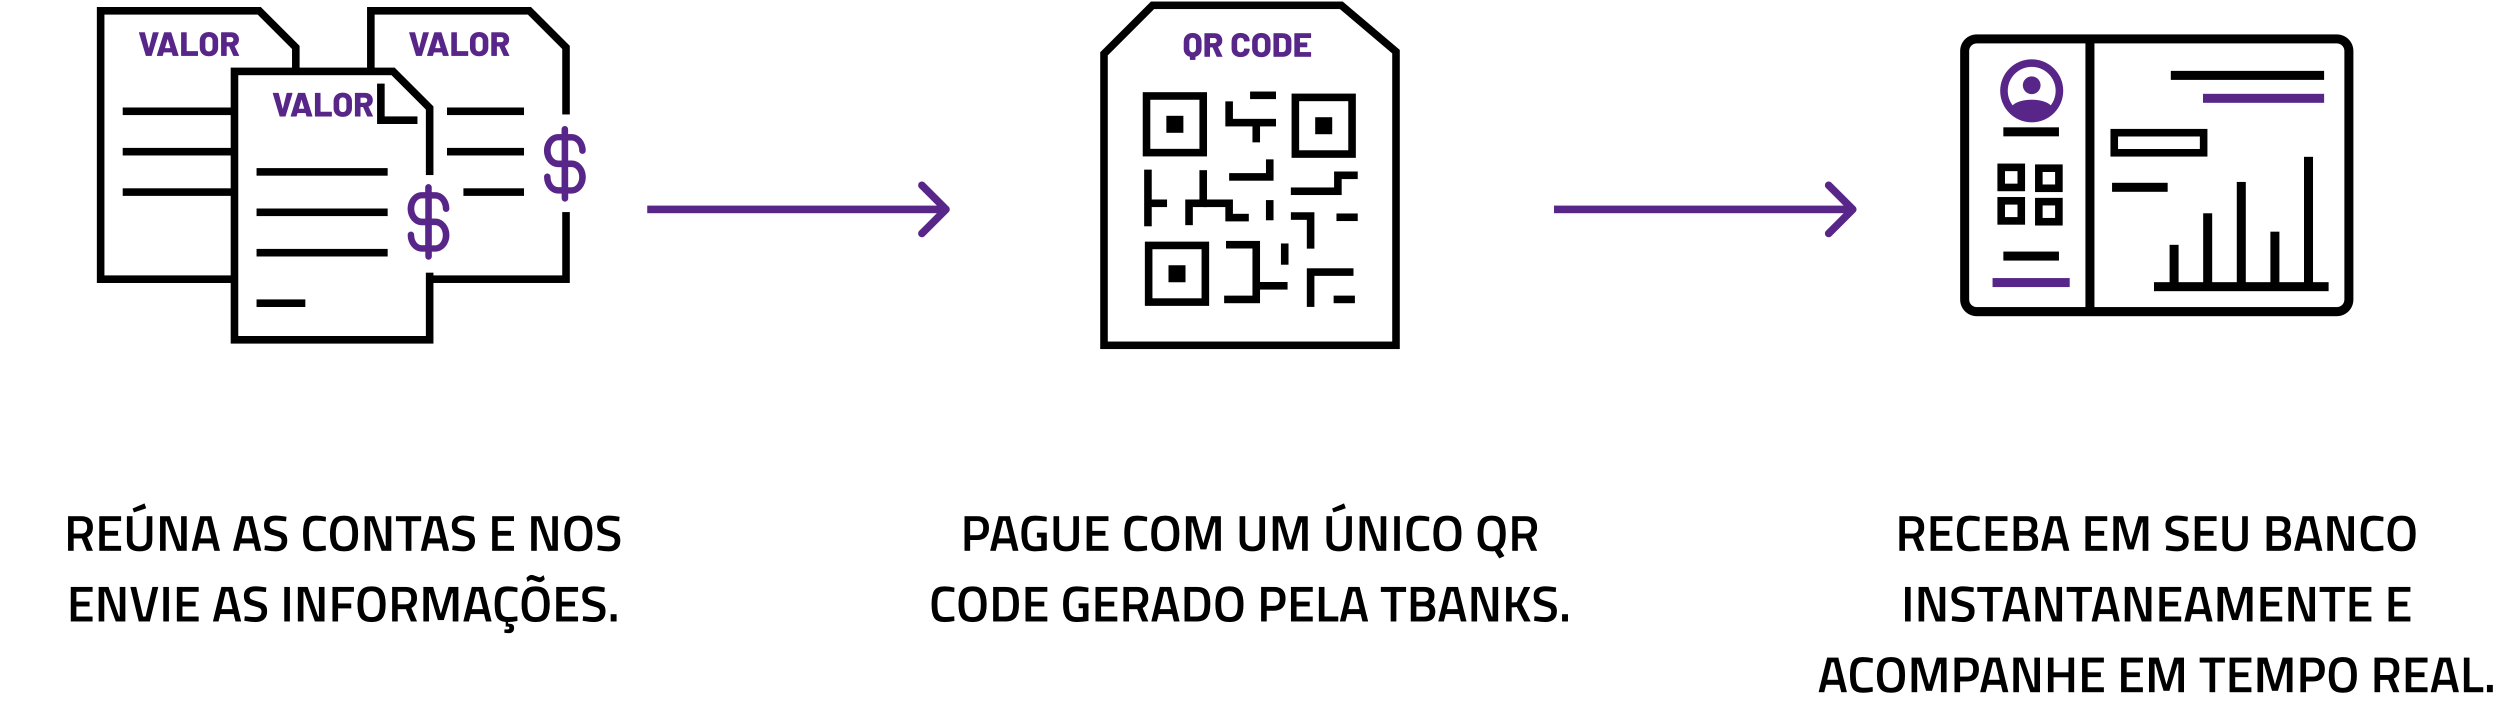 <svg width="990" height="282" viewBox="0 0 990 282" fill="none" xmlns="http://www.w3.org/2000/svg">
<path d="M170.143 107.989V134.559H92.853V28.279H155.653L170.143 42.769V69.339" stroke="black" stroke-width="3" stroke-miterlimit="10"/>
<path d="M165.313 47.599H150.823V33.108" stroke="black" stroke-width="3" stroke-miterlimit="10"/>
<path d="M120.913 120.069H101.593" stroke="black" stroke-width="3" stroke-miterlimit="10"/>
<path d="M153.513 68.069H101.593" stroke="black" stroke-width="3" stroke-miterlimit="10"/>
<path d="M153.513 84.069H101.593" stroke="black" stroke-width="3" stroke-miterlimit="10"/>
<path d="M153.513 100.069H101.593" stroke="black" stroke-width="3" stroke-miterlimit="10"/>
<path d="M110.891 46.139C110.802 46.139 110.744 46.094 110.718 46.005L108.017 36.967L108.003 36.913C108.003 36.824 108.053 36.779 108.151 36.779H110.196C110.294 36.779 110.357 36.824 110.383 36.913L111.921 42.997C111.93 43.023 111.943 43.037 111.961 43.037C111.979 43.037 111.992 43.023 112.001 42.997L113.512 36.913C113.539 36.824 113.601 36.779 113.699 36.779H115.705C115.758 36.779 115.798 36.797 115.825 36.833C115.852 36.869 115.856 36.913 115.838 36.967L113.097 46.005C113.071 46.094 113.013 46.139 112.924 46.139H110.891ZM121.538 46.139C121.44 46.139 121.377 46.094 121.35 46.005L121.003 44.815C120.985 44.779 120.963 44.761 120.936 44.761H117.888C117.861 44.761 117.839 44.779 117.821 44.815L117.473 46.005C117.446 46.094 117.384 46.139 117.286 46.139H115.24C115.187 46.139 115.147 46.125 115.12 46.098C115.093 46.063 115.089 46.014 115.107 45.951L117.968 36.913C117.995 36.824 118.052 36.779 118.142 36.779H120.669C120.758 36.779 120.816 36.824 120.842 36.913L123.717 45.951C123.726 45.969 123.73 45.992 123.73 46.018C123.73 46.098 123.681 46.139 123.583 46.139H121.538ZM118.356 42.97C118.347 43.023 118.364 43.05 118.409 43.05H120.401C120.455 43.05 120.472 43.023 120.455 42.97L119.439 39.534C119.43 39.498 119.416 39.485 119.398 39.494C119.381 39.494 119.367 39.507 119.358 39.534L118.356 42.97ZM124.871 46.139C124.827 46.139 124.787 46.125 124.751 46.098C124.724 46.063 124.711 46.023 124.711 45.978V36.94C124.711 36.895 124.724 36.86 124.751 36.833C124.787 36.797 124.827 36.779 124.871 36.779H126.77C126.814 36.779 126.85 36.797 126.877 36.833C126.912 36.86 126.93 36.895 126.93 36.94V44.173C126.93 44.218 126.952 44.24 126.997 44.24H131.262C131.307 44.24 131.342 44.258 131.369 44.294C131.405 44.32 131.423 44.356 131.423 44.4V45.978C131.423 46.023 131.405 46.063 131.369 46.098C131.342 46.125 131.307 46.139 131.262 46.139H124.871ZM135.734 46.286C135.012 46.286 134.375 46.143 133.822 45.858C133.278 45.564 132.855 45.154 132.552 44.628C132.249 44.102 132.097 43.491 132.097 42.796V40.122C132.097 39.445 132.249 38.847 132.552 38.331C132.855 37.805 133.278 37.399 133.822 37.114C134.375 36.82 135.012 36.673 135.734 36.673C136.456 36.673 137.093 36.82 137.646 37.114C138.199 37.399 138.626 37.805 138.929 38.331C139.233 38.847 139.384 39.445 139.384 40.122V42.796C139.384 43.491 139.233 44.102 138.929 44.628C138.626 45.154 138.199 45.564 137.646 45.858C137.093 46.143 136.456 46.286 135.734 46.286ZM135.734 44.387C136.162 44.387 136.505 44.249 136.764 43.973C137.031 43.696 137.165 43.326 137.165 42.863V40.095C137.165 39.641 137.031 39.275 136.764 38.999C136.505 38.714 136.162 38.571 135.734 38.571C135.315 38.571 134.972 38.714 134.705 38.999C134.446 39.275 134.317 39.641 134.317 40.095V42.863C134.317 43.326 134.446 43.696 134.705 43.973C134.972 44.249 135.315 44.387 135.734 44.387ZM145.562 46.139C145.473 46.139 145.411 46.098 145.375 46.018L143.797 42.462C143.78 42.426 143.753 42.408 143.717 42.408H142.835C142.79 42.408 142.768 42.431 142.768 42.475V45.978C142.768 46.023 142.75 46.063 142.714 46.098C142.688 46.125 142.652 46.139 142.607 46.139H140.709C140.664 46.139 140.624 46.125 140.589 46.098C140.562 46.063 140.548 46.023 140.548 45.978V36.94C140.548 36.895 140.562 36.86 140.589 36.833C140.624 36.797 140.664 36.779 140.709 36.779H144.68C145.268 36.779 145.785 36.9 146.231 37.141C146.676 37.381 147.02 37.724 147.26 38.17C147.51 38.607 147.635 39.11 147.635 39.681C147.635 40.278 147.488 40.795 147.193 41.232C146.899 41.669 146.489 41.985 145.963 42.181C145.919 42.199 145.905 42.23 145.923 42.275L147.688 45.951C147.706 45.987 147.715 46.014 147.715 46.032C147.715 46.103 147.666 46.139 147.568 46.139H145.562ZM142.835 38.678C142.79 38.678 142.768 38.7 142.768 38.745V40.644C142.768 40.688 142.79 40.71 142.835 40.71H144.319C144.649 40.71 144.916 40.621 145.121 40.443C145.326 40.256 145.429 40.011 145.429 39.708C145.429 39.396 145.326 39.146 145.121 38.959C144.916 38.772 144.649 38.678 144.319 38.678H142.835Z" fill="#582689"/>
<path d="M93.513 110.559H39.852V4.279H102.653L117.143 18.779V28.079" stroke="black" stroke-width="3" stroke-miterlimit="10"/>
<path d="M93.013 44.069H48.593" stroke="black" stroke-width="3" stroke-miterlimit="10"/>
<path d="M93.013 60.069H48.593" stroke="black" stroke-width="3" stroke-miterlimit="10"/>
<path d="M93.013 76.069H48.593" stroke="black" stroke-width="3" stroke-miterlimit="10"/>
<path d="M57.891 22.139C57.802 22.139 57.744 22.094 57.718 22.005L55.017 12.967L55.004 12.913C55.004 12.824 55.053 12.78 55.151 12.78H57.196C57.294 12.78 57.357 12.824 57.383 12.913L58.921 18.997C58.93 19.023 58.943 19.037 58.961 19.037C58.979 19.037 58.992 19.023 59.001 18.997L60.512 12.913C60.539 12.824 60.601 12.78 60.699 12.78H62.705C62.758 12.78 62.798 12.797 62.825 12.833C62.852 12.869 62.856 12.913 62.838 12.967L60.097 22.005C60.071 22.094 60.013 22.139 59.924 22.139H57.891ZM68.538 22.139C68.439 22.139 68.377 22.094 68.35 22.005L68.003 20.815C67.985 20.779 67.963 20.761 67.936 20.761H64.888C64.861 20.761 64.839 20.779 64.821 20.815L64.473 22.005C64.446 22.094 64.384 22.139 64.286 22.139H62.24C62.187 22.139 62.147 22.125 62.12 22.098C62.093 22.063 62.089 22.014 62.107 21.951L64.968 12.913C64.995 12.824 65.052 12.78 65.142 12.78H67.668C67.758 12.78 67.816 12.824 67.842 12.913L70.717 21.951C70.726 21.969 70.73 21.991 70.73 22.018C70.73 22.098 70.681 22.139 70.583 22.139H68.538ZM65.356 18.97C65.347 19.023 65.364 19.05 65.409 19.05H67.401C67.455 19.05 67.472 19.023 67.455 18.97L66.439 15.534C66.43 15.498 66.416 15.485 66.398 15.494C66.381 15.494 66.367 15.507 66.358 15.534L65.356 18.97ZM71.871 22.139C71.827 22.139 71.787 22.125 71.751 22.098C71.724 22.063 71.711 22.023 71.711 21.978V12.94C71.711 12.895 71.724 12.86 71.751 12.833C71.787 12.797 71.827 12.78 71.871 12.78H73.77C73.814 12.78 73.85 12.797 73.877 12.833C73.912 12.86 73.93 12.895 73.93 12.94V20.173C73.93 20.218 73.953 20.24 73.997 20.24H78.262C78.307 20.24 78.342 20.258 78.369 20.294C78.405 20.32 78.422 20.356 78.422 20.4V21.978C78.422 22.023 78.405 22.063 78.369 22.098C78.342 22.125 78.307 22.139 78.262 22.139H71.871ZM82.734 22.286C82.012 22.286 81.375 22.143 80.822 21.858C80.278 21.564 79.855 21.154 79.552 20.628C79.249 20.102 79.097 19.491 79.097 18.796V16.122C79.097 15.445 79.249 14.847 79.552 14.331C79.855 13.805 80.278 13.399 80.822 13.114C81.375 12.82 82.012 12.673 82.734 12.673C83.456 12.673 84.093 12.82 84.646 13.114C85.199 13.399 85.626 13.805 85.93 14.331C86.233 14.847 86.384 15.445 86.384 16.122V18.796C86.384 19.491 86.233 20.102 85.93 20.628C85.626 21.154 85.199 21.564 84.646 21.858C84.093 22.143 83.456 22.286 82.734 22.286ZM82.734 20.387C83.162 20.387 83.505 20.249 83.763 19.973C84.031 19.696 84.165 19.326 84.165 18.863V16.095C84.165 15.641 84.031 15.275 83.763 14.999C83.505 14.714 83.162 14.571 82.734 14.571C82.315 14.571 81.972 14.714 81.704 14.999C81.446 15.275 81.317 15.641 81.317 16.095V18.863C81.317 19.326 81.446 19.696 81.704 19.973C81.972 20.249 82.315 20.387 82.734 20.387ZM92.562 22.139C92.473 22.139 92.411 22.098 92.375 22.018L90.797 18.462C90.78 18.426 90.753 18.408 90.717 18.408H89.835C89.79 18.408 89.768 18.431 89.768 18.475V21.978C89.768 22.023 89.75 22.063 89.714 22.098C89.688 22.125 89.652 22.139 89.608 22.139H87.709C87.664 22.139 87.624 22.125 87.589 22.098C87.562 22.063 87.549 22.023 87.549 21.978V12.94C87.549 12.895 87.562 12.86 87.589 12.833C87.624 12.797 87.664 12.78 87.709 12.78H91.68C92.268 12.78 92.785 12.9 93.231 13.14C93.676 13.381 94.02 13.724 94.26 14.17C94.51 14.607 94.635 15.11 94.635 15.681C94.635 16.278 94.487 16.795 94.193 17.232C93.899 17.669 93.489 17.985 92.963 18.181C92.919 18.199 92.905 18.23 92.923 18.275L94.688 21.951C94.706 21.987 94.715 22.014 94.715 22.032C94.715 22.103 94.666 22.139 94.568 22.139H92.562ZM89.835 14.678C89.79 14.678 89.768 14.7 89.768 14.745V16.643C89.768 16.688 89.79 16.71 89.835 16.71H91.319C91.649 16.71 91.916 16.621 92.121 16.443C92.326 16.256 92.428 16.011 92.428 15.708C92.428 15.396 92.326 15.146 92.121 14.959C91.916 14.772 91.649 14.678 91.319 14.678H89.835Z" fill="#582689"/>
<path d="M224.143 83.989V110.559H170.953" stroke="black" stroke-width="3" stroke-miterlimit="10"/>
<path d="M146.853 28.269V4.279H209.653L224.143 18.779V45.339" stroke="black" stroke-width="3" stroke-miterlimit="10"/>
<path d="M207.512 44.069H177.012" stroke="black" stroke-width="3" stroke-miterlimit="10"/>
<path d="M207.512 60.069H177.012" stroke="black" stroke-width="3" stroke-miterlimit="10"/>
<path d="M207.512 76.069H183.512" stroke="black" stroke-width="3" stroke-miterlimit="10"/>
<path d="M164.891 22.139C164.802 22.139 164.744 22.094 164.718 22.005L162.017 12.967L162.003 12.913C162.003 12.824 162.053 12.78 162.151 12.78H164.196C164.294 12.78 164.357 12.824 164.383 12.913L165.921 18.997C165.93 19.023 165.943 19.037 165.961 19.037C165.979 19.037 165.992 19.023 166.001 18.997L167.512 12.913C167.539 12.824 167.601 12.78 167.699 12.78H169.705C169.758 12.78 169.798 12.797 169.825 12.833C169.852 12.869 169.856 12.913 169.838 12.967L167.097 22.005C167.071 22.094 167.013 22.139 166.924 22.139H164.891ZM175.538 22.139C175.44 22.139 175.377 22.094 175.35 22.005L175.003 20.815C174.985 20.779 174.963 20.761 174.936 20.761H171.888C171.861 20.761 171.839 20.779 171.821 20.815L171.473 22.005C171.446 22.094 171.384 22.139 171.286 22.139H169.24C169.187 22.139 169.147 22.125 169.12 22.098C169.093 22.063 169.089 22.014 169.107 21.951L171.968 12.913C171.995 12.824 172.052 12.78 172.142 12.78H174.669C174.758 12.78 174.816 12.824 174.842 12.913L177.717 21.951C177.726 21.969 177.73 21.991 177.73 22.018C177.73 22.098 177.681 22.139 177.583 22.139H175.538ZM172.356 18.97C172.347 19.023 172.364 19.05 172.409 19.05H174.401C174.455 19.05 174.472 19.023 174.455 18.97L173.439 15.534C173.43 15.498 173.416 15.485 173.398 15.494C173.381 15.494 173.367 15.507 173.358 15.534L172.356 18.97ZM178.871 22.139C178.827 22.139 178.787 22.125 178.751 22.098C178.724 22.063 178.711 22.023 178.711 21.978V12.94C178.711 12.895 178.724 12.86 178.751 12.833C178.787 12.797 178.827 12.78 178.871 12.78H180.77C180.814 12.78 180.85 12.797 180.877 12.833C180.912 12.86 180.93 12.895 180.93 12.94V20.173C180.93 20.218 180.952 20.24 180.997 20.24H185.262C185.307 20.24 185.342 20.258 185.369 20.294C185.405 20.32 185.423 20.356 185.423 20.4V21.978C185.423 22.023 185.405 22.063 185.369 22.098C185.342 22.125 185.307 22.139 185.262 22.139H178.871ZM189.734 22.286C189.012 22.286 188.375 22.143 187.822 21.858C187.278 21.564 186.855 21.154 186.552 20.628C186.249 20.102 186.097 19.491 186.097 18.796V16.122C186.097 15.445 186.249 14.847 186.552 14.331C186.855 13.805 187.278 13.399 187.822 13.114C188.375 12.82 189.012 12.673 189.734 12.673C190.456 12.673 191.093 12.82 191.646 13.114C192.199 13.399 192.626 13.805 192.929 14.331C193.233 14.847 193.384 15.445 193.384 16.122V18.796C193.384 19.491 193.233 20.102 192.929 20.628C192.626 21.154 192.199 21.564 191.646 21.858C191.093 22.143 190.456 22.286 189.734 22.286ZM189.734 20.387C190.162 20.387 190.505 20.249 190.764 19.973C191.031 19.696 191.165 19.326 191.165 18.863V16.095C191.165 15.641 191.031 15.275 190.764 14.999C190.505 14.714 190.162 14.571 189.734 14.571C189.315 14.571 188.972 14.714 188.705 14.999C188.446 15.275 188.317 15.641 188.317 16.095V18.863C188.317 19.326 188.446 19.696 188.705 19.973C188.972 20.249 189.315 20.387 189.734 20.387ZM199.562 22.139C199.473 22.139 199.411 22.098 199.375 22.018L197.797 18.462C197.78 18.426 197.753 18.408 197.717 18.408H196.835C196.79 18.408 196.768 18.431 196.768 18.475V21.978C196.768 22.023 196.75 22.063 196.714 22.098C196.688 22.125 196.652 22.139 196.607 22.139H194.709C194.664 22.139 194.624 22.125 194.589 22.098C194.562 22.063 194.548 22.023 194.548 21.978V12.94C194.548 12.895 194.562 12.86 194.589 12.833C194.624 12.797 194.664 12.78 194.709 12.78H198.68C199.268 12.78 199.785 12.9 200.231 13.14C200.676 13.381 201.02 13.724 201.26 14.17C201.51 14.607 201.635 15.11 201.635 15.681C201.635 16.278 201.488 16.795 201.193 17.232C200.899 17.669 200.489 17.985 199.963 18.181C199.919 18.199 199.905 18.23 199.923 18.275L201.688 21.951C201.706 21.987 201.715 22.014 201.715 22.032C201.715 22.103 201.666 22.139 201.568 22.139H199.562ZM196.835 14.678C196.79 14.678 196.768 14.7 196.768 14.745V16.643C196.768 16.688 196.79 16.71 196.835 16.71H198.319C198.649 16.71 198.916 16.621 199.121 16.443C199.326 16.256 199.429 16.011 199.429 15.708C199.429 15.396 199.326 15.146 199.121 14.959C198.916 14.772 198.649 14.678 198.319 14.678H196.835Z" fill="#582689"/>
<path d="M172.353 78.649C174.023 78.649 175.353 80.419 175.353 82.649C175.353 82.993 175.49 83.324 175.733 83.568C175.977 83.812 176.308 83.948 176.653 83.948C176.997 83.948 177.328 83.812 177.572 83.568C177.816 83.324 177.953 82.993 177.953 82.649C177.953 79.029 175.423 76.088 172.323 76.088H170.973V74.189C170.973 73.844 170.836 73.513 170.592 73.269C170.348 73.025 170.017 72.888 169.673 72.888C169.328 72.888 168.997 73.025 168.753 73.269C168.51 73.513 168.373 73.844 168.373 74.189V76.088H167.023C163.913 76.088 161.393 79.029 161.393 82.649C161.393 86.269 163.913 89.198 167.023 89.198H168.373V97.109H167.023C165.353 97.109 164.023 95.339 164.023 93.109C164.038 92.929 164.017 92.748 163.959 92.577C163.901 92.406 163.808 92.25 163.686 92.117C163.564 91.984 163.416 91.877 163.251 91.805C163.086 91.732 162.908 91.695 162.728 91.695C162.547 91.695 162.369 91.732 162.204 91.805C162.039 91.877 161.891 91.984 161.769 92.117C161.647 92.25 161.554 92.406 161.496 92.577C161.439 92.748 161.417 92.929 161.433 93.109C161.433 96.719 163.953 99.659 167.063 99.659H168.413V101.559C168.413 101.903 168.55 102.234 168.793 102.478C169.037 102.722 169.368 102.859 169.713 102.859C170.057 102.859 170.388 102.722 170.632 102.478C170.876 102.234 171.013 101.903 171.013 101.559V99.659H172.353C175.453 99.659 177.983 96.719 177.983 93.109C177.983 89.499 175.453 86.549 172.353 86.549H171.003V78.649H172.353ZM168.403 86.558H167.053C165.383 86.558 164.053 84.788 164.053 82.558C164.053 80.329 165.423 78.558 167.053 78.558H168.403V86.558ZM172.353 89.159C174.023 89.159 175.353 90.928 175.353 93.159C175.353 95.388 173.993 97.159 172.353 97.159H171.003V89.159H172.353Z" fill="#582689"/>
<path d="M226.353 55.648C228.023 55.648 229.353 57.419 229.353 59.648C229.353 59.993 229.49 60.324 229.733 60.568C229.977 60.812 230.308 60.949 230.653 60.949C230.997 60.949 231.328 60.812 231.572 60.568C231.816 60.324 231.953 59.993 231.953 59.648C231.953 56.029 229.423 53.089 226.323 53.089H224.973V51.188C224.973 50.844 224.836 50.513 224.592 50.269C224.348 50.026 224.017 49.889 223.673 49.889C223.328 49.889 222.997 50.026 222.753 50.269C222.51 50.513 222.373 50.844 222.373 51.188V53.089H221.023C217.913 53.089 215.393 56.029 215.393 59.648C215.393 63.269 217.913 66.198 221.023 66.198H222.373V74.109H221.023C219.353 74.109 218.023 72.339 218.023 70.109C218.038 69.929 218.017 69.748 217.959 69.577C217.901 69.406 217.808 69.25 217.686 69.117C217.564 68.984 217.416 68.877 217.251 68.805C217.086 68.732 216.908 68.695 216.728 68.695C216.547 68.695 216.369 68.732 216.204 68.805C216.039 68.877 215.891 68.984 215.769 69.117C215.647 69.25 215.554 69.406 215.496 69.577C215.439 69.748 215.417 69.929 215.433 70.109C215.433 73.719 217.953 76.659 221.063 76.659H222.413V78.558C222.413 78.903 222.55 79.234 222.793 79.478C223.037 79.722 223.368 79.859 223.713 79.859C224.057 79.859 224.388 79.722 224.632 79.478C224.876 79.234 225.013 78.903 225.013 78.558V76.659H226.353C229.453 76.659 231.983 73.719 231.983 70.109C231.983 66.499 229.453 63.548 226.353 63.548H225.003V55.648H226.353ZM222.403 63.559H221.053C219.383 63.559 218.053 61.788 218.053 59.559C218.053 57.328 219.423 55.559 221.053 55.559H222.403V63.559ZM226.353 66.159C228.023 66.159 229.353 67.928 229.353 70.159C229.353 72.388 227.993 74.159 226.353 74.159H225.003V66.159H226.353Z" fill="#582689"/>
<path d="M29.171 213.233V218.113H26.951V204.413H32.151C35.244 204.413 36.791 205.867 36.791 208.773C36.791 210.72 36.044 212.04 34.55 212.733L36.81 218.113H34.37L32.391 213.233H29.171ZM34.511 208.793C34.511 207.153 33.724 206.333 32.151 206.333H29.171V211.313H32.191C32.99 211.313 33.577 211.087 33.95 210.633C34.324 210.167 34.511 209.553 34.511 208.793ZM39.314 218.113V204.413H47.954V206.353H41.534V210.233H46.754V212.153H41.534V216.153H47.954V218.113H39.314ZM52.489 213.733C52.489 215.507 53.422 216.393 55.288 216.393C57.155 216.393 58.089 215.507 58.089 213.733V204.413H60.328V213.693C60.328 215.307 59.902 216.487 59.048 217.233C58.209 217.967 56.949 218.333 55.269 218.333C53.602 218.333 52.349 217.967 51.508 217.233C50.669 216.487 50.248 215.307 50.248 213.693V204.413H52.489V213.733ZM52.489 201.393L57.209 199.333L57.908 201.273L53.048 202.913L52.489 201.393ZM63.376 218.113V204.413H67.256L71.416 216.153H71.716V204.413H73.936V218.113H70.136L65.876 206.353H65.596V218.113H63.376ZM75.907 218.113L79.287 204.413H83.707L87.107 218.113H84.867L84.127 215.173H78.867L78.127 218.113H75.907ZM81.007 206.273L79.307 213.213H83.687L82.007 206.273H81.007ZM92.274 218.113L95.654 204.413H100.074L103.474 218.113H101.234L100.494 215.173H95.234L94.494 218.113H92.274ZM97.374 206.273L95.674 213.213H100.054L98.374 206.273H97.374ZM109.31 206.133C107.617 206.133 106.77 206.727 106.77 207.913C106.77 208.527 106.97 208.967 107.37 209.233C107.77 209.487 108.65 209.807 110.01 210.193C111.384 210.567 112.35 211.02 112.91 211.553C113.47 212.073 113.75 212.9 113.75 214.033C113.75 215.473 113.337 216.553 112.51 217.273C111.697 217.98 110.584 218.333 109.17 218.333C108.037 218.333 106.784 218.2 105.41 217.933L104.69 217.793L104.91 216.013C106.71 216.253 108.084 216.373 109.03 216.373C110.684 216.373 111.51 215.64 111.51 214.173C111.51 213.6 111.324 213.18 110.95 212.913C110.577 212.633 109.737 212.333 108.43 212.013C107.124 211.68 106.15 211.227 105.51 210.653C104.87 210.08 104.55 209.173 104.55 207.933C104.55 206.693 104.95 205.76 105.75 205.133C106.564 204.493 107.684 204.173 109.11 204.173C110.137 204.173 111.35 204.293 112.75 204.533L113.45 204.653L113.27 206.453C111.404 206.24 110.084 206.133 109.31 206.133ZM125.144 218.333C123.144 218.333 121.784 217.78 121.064 216.673C120.358 215.567 120.004 213.747 120.004 211.213C120.004 208.68 120.364 206.88 121.084 205.813C121.804 204.733 123.158 204.193 125.144 204.193C126.331 204.193 127.638 204.36 129.064 204.693L128.984 206.493C127.784 206.28 126.584 206.173 125.384 206.173C124.184 206.173 123.371 206.533 122.944 207.253C122.518 207.96 122.304 209.3 122.304 211.273C122.304 213.233 122.511 214.573 122.924 215.293C123.338 216 124.144 216.353 125.344 216.353C126.544 216.353 127.758 216.253 128.984 216.053L129.044 217.893C127.671 218.187 126.371 218.333 125.144 218.333ZM133.647 215.213C134.1 216 134.967 216.393 136.247 216.393C137.527 216.393 138.387 216.007 138.827 215.233C139.28 214.46 139.507 213.167 139.507 211.353C139.507 209.527 139.274 208.2 138.807 207.373C138.354 206.547 137.5 206.133 136.247 206.133C134.994 206.133 134.134 206.547 133.667 207.373C133.2 208.2 132.967 209.52 132.967 211.333C132.967 213.133 133.194 214.427 133.647 215.213ZM140.567 216.653C139.754 217.773 138.314 218.333 136.247 218.333C134.18 218.333 132.734 217.773 131.907 216.653C131.08 215.52 130.667 213.747 130.667 211.333C130.667 208.92 131.08 207.127 131.907 205.953C132.747 204.78 134.194 204.193 136.247 204.193C138.3 204.193 139.74 204.78 140.567 205.953C141.394 207.113 141.807 208.907 141.807 211.333C141.807 213.76 141.394 215.533 140.567 216.653ZM144.392 218.113V204.413H148.272L152.432 216.153H152.732V204.413H154.952V218.113H151.152L146.892 206.353H146.612V218.113H144.392ZM156.783 206.393V204.413H166.783V206.393H162.923V218.113H160.683V206.393H156.783ZM166.63 218.113L170.01 204.413H174.43L177.83 218.113H175.59L174.85 215.173H169.59L168.85 218.113H166.63ZM171.73 206.273L170.03 213.213H174.41L172.73 206.273H171.73ZM183.666 206.133C181.972 206.133 181.126 206.727 181.126 207.913C181.126 208.527 181.326 208.967 181.726 209.233C182.126 209.487 183.006 209.807 184.366 210.193C185.739 210.567 186.706 211.02 187.266 211.553C187.826 212.073 188.106 212.9 188.106 214.033C188.106 215.473 187.692 216.553 186.866 217.273C186.052 217.98 184.939 218.333 183.526 218.333C182.392 218.333 181.139 218.2 179.766 217.933L179.046 217.793L179.266 216.013C181.066 216.253 182.439 216.373 183.386 216.373C185.039 216.373 185.866 215.64 185.866 214.173C185.866 213.6 185.679 213.18 185.306 212.913C184.932 212.633 184.092 212.333 182.786 212.013C181.479 211.68 180.506 211.227 179.866 210.653C179.226 210.08 178.906 209.173 178.906 207.933C178.906 206.693 179.306 205.76 180.106 205.133C180.919 204.493 182.039 204.173 183.466 204.173C184.492 204.173 185.706 204.293 187.106 204.533L187.806 204.653L187.626 206.453C185.759 206.24 184.439 206.133 183.666 206.133ZM194.9 218.113V204.413H203.54V206.353H197.12V210.233H202.34V212.153H197.12V216.153H203.54V218.113H194.9ZM210.349 218.113V204.413H214.229L218.389 216.153H218.689V204.413H220.909V218.113H217.109L212.849 206.353H212.569V218.113H210.349ZM226.44 215.213C226.893 216 227.76 216.393 229.04 216.393C230.32 216.393 231.18 216.007 231.62 215.233C232.073 214.46 232.3 213.167 232.3 211.353C232.3 209.527 232.067 208.2 231.6 207.373C231.147 206.547 230.293 206.133 229.04 206.133C227.787 206.133 226.927 206.547 226.46 207.373C225.993 208.2 225.76 209.52 225.76 211.333C225.76 213.133 225.987 214.427 226.44 215.213ZM233.36 216.653C232.547 217.773 231.107 218.333 229.04 218.333C226.973 218.333 225.527 217.773 224.7 216.653C223.873 215.52 223.46 213.747 223.46 211.333C223.46 208.92 223.873 207.127 224.7 205.953C225.54 204.78 226.987 204.193 229.04 204.193C231.093 204.193 232.533 204.78 233.36 205.953C234.187 207.113 234.6 208.907 234.6 211.333C234.6 213.76 234.187 215.533 233.36 216.653ZM241.205 206.133C239.512 206.133 238.665 206.727 238.665 207.913C238.665 208.527 238.865 208.967 239.265 209.233C239.665 209.487 240.545 209.807 241.905 210.193C243.278 210.567 244.245 211.02 244.805 211.553C245.365 212.073 245.645 212.9 245.645 214.033C245.645 215.473 245.232 216.553 244.405 217.273C243.592 217.98 242.478 218.333 241.065 218.333C239.932 218.333 238.678 218.2 237.305 217.933L236.585 217.793L236.805 216.013C238.605 216.253 239.978 216.373 240.925 216.373C242.578 216.373 243.405 215.64 243.405 214.173C243.405 213.6 243.218 213.18 242.845 212.913C242.472 212.633 241.632 212.333 240.325 212.013C239.018 211.68 238.045 211.227 237.405 210.653C236.765 210.08 236.445 209.173 236.445 207.933C236.445 206.693 236.845 205.76 237.645 205.133C238.458 204.493 239.578 204.173 241.005 204.173C242.032 204.173 243.245 204.293 244.645 204.533L245.345 204.653L245.165 206.453C243.298 206.24 241.978 206.133 241.205 206.133ZM28.025 246.113V232.413H36.665V234.353H30.245V238.233H35.465V240.153H30.245V244.153H36.665V246.113H28.025ZM39.079 246.113V232.413H42.959L47.119 244.153H47.419V232.413H49.639V246.113H45.839L41.579 234.353H41.299V246.113H39.079ZM60.37 232.413H62.69L59.33 246.113H54.97L51.61 232.413H53.93L56.65 244.153H57.65L60.37 232.413ZM64.665 246.113V232.413H66.885V246.113H64.665ZM70.036 246.113V232.413H78.676V234.353H72.256V238.233H77.476V240.153H72.256V244.153H78.676V246.113H70.036ZM84.306 246.113L87.686 232.413H92.106L95.506 246.113H93.266L92.526 243.173H87.266L86.526 246.113H84.306ZM89.406 234.273L87.706 241.213H92.086L90.406 234.273H89.406ZM101.342 234.133C99.648 234.133 98.802 234.727 98.802 235.913C98.802 236.527 99.002 236.967 99.402 237.233C99.802 237.487 100.682 237.807 102.042 238.193C103.415 238.567 104.382 239.02 104.942 239.553C105.502 240.073 105.782 240.9 105.782 242.033C105.782 243.473 105.368 244.553 104.542 245.273C103.728 245.98 102.615 246.333 101.202 246.333C100.068 246.333 98.815 246.2 97.442 245.933L96.722 245.793L96.942 244.013C98.742 244.253 100.115 244.373 101.062 244.373C102.715 244.373 103.542 243.64 103.542 242.173C103.542 241.6 103.355 241.18 102.982 240.913C102.608 240.633 101.768 240.333 100.462 240.013C99.155 239.68 98.182 239.227 97.542 238.653C96.902 238.08 96.582 237.173 96.582 235.933C96.582 234.693 96.982 233.76 97.782 233.133C98.595 232.493 99.715 232.173 101.142 232.173C102.168 232.173 103.382 232.293 104.782 232.533L105.482 232.653L105.302 234.453C103.435 234.24 102.115 234.133 101.342 234.133ZM112.575 246.113V232.413H114.795V246.113H112.575ZM117.947 246.113V232.413H121.827L125.987 244.153H126.287V232.413H128.507V246.113H124.707L120.447 234.353H120.167V246.113H117.947ZM131.658 246.113V232.413H140.158V234.353H133.878V238.973H139.098V240.913H133.878V246.113H131.658ZM144.545 243.213C144.999 244 145.865 244.393 147.145 244.393C148.425 244.393 149.285 244.007 149.725 243.233C150.179 242.46 150.405 241.167 150.405 239.353C150.405 237.527 150.172 236.2 149.705 235.373C149.252 234.547 148.399 234.133 147.145 234.133C145.892 234.133 145.032 234.547 144.565 235.373C144.099 236.2 143.865 237.52 143.865 239.333C143.865 241.133 144.092 242.427 144.545 243.213ZM151.465 244.653C150.652 245.773 149.212 246.333 147.145 246.333C145.079 246.333 143.632 245.773 142.805 244.653C141.979 243.52 141.565 241.747 141.565 239.333C141.565 236.92 141.979 235.127 142.805 233.953C143.645 232.78 145.092 232.193 147.145 232.193C149.199 232.193 150.639 232.78 151.465 233.953C152.292 235.113 152.705 236.907 152.705 239.333C152.705 241.76 152.292 243.533 151.465 244.653ZM157.51 241.233V246.113H155.29V232.413H160.49C163.584 232.413 165.13 233.867 165.13 236.773C165.13 238.72 164.384 240.04 162.89 240.733L165.15 246.113H162.71L160.73 241.233H157.51ZM162.85 236.793C162.85 235.153 162.064 234.333 160.49 234.333H157.51V239.313H160.53C161.33 239.313 161.917 239.087 162.29 238.633C162.664 238.167 162.85 237.553 162.85 236.793ZM167.654 246.113V232.413H171.514L174.574 243.113L177.634 232.413H181.514V246.113H179.274V234.873H178.974L175.734 245.553H173.414L170.174 234.873H169.874V246.113H167.654ZM183.466 246.113L186.846 232.413H191.266L194.666 246.113H192.426L191.686 243.173H186.426L185.686 246.113H183.466ZM188.566 234.273L186.866 241.213H191.246L189.566 234.273H188.566ZM201.203 246.953C202.043 246.967 202.65 247.087 203.023 247.313C203.396 247.54 203.583 247.993 203.583 248.673C203.583 249.353 203.396 249.867 203.023 250.213C202.663 250.56 202.156 250.733 201.503 250.733C200.996 250.733 200.483 250.687 199.963 250.593L199.703 250.533L199.783 249.233C200.236 249.26 200.603 249.273 200.883 249.273C201.43 249.273 201.703 249.067 201.703 248.653C201.703 248.453 201.636 248.313 201.503 248.233C201.383 248.153 201.176 248.113 200.883 248.113H200.263V246.293C198.583 246.173 197.43 245.56 196.803 244.453C196.19 243.333 195.883 241.547 195.883 239.093C195.883 236.64 196.243 234.88 196.963 233.813C197.683 232.733 199.036 232.193 201.023 232.193C202.21 232.193 203.516 232.36 204.943 232.693L204.863 234.493C203.663 234.28 202.463 234.173 201.263 234.173C200.063 234.173 199.25 234.533 198.823 235.253C198.396 235.96 198.183 237.3 198.183 239.273C198.183 241.233 198.39 242.573 198.803 243.293C199.216 244 200.023 244.353 201.223 244.353C202.423 244.353 203.636 244.253 204.863 244.053L204.923 245.893C203.696 246.16 202.456 246.307 201.203 246.333V246.953ZM209.526 243.213C209.979 244 210.846 244.393 212.126 244.393C213.406 244.393 214.266 244.007 214.706 243.233C215.159 242.46 215.386 241.167 215.386 239.353C215.386 237.527 215.152 236.2 214.686 235.373C214.232 234.547 213.379 234.133 212.126 234.133C210.872 234.133 210.012 234.547 209.546 235.373C209.079 236.2 208.846 237.52 208.846 239.333C208.846 241.133 209.072 242.427 209.526 243.213ZM216.446 244.653C215.632 245.773 214.192 246.333 212.126 246.333C210.059 246.333 208.612 245.773 207.786 244.653C206.959 243.52 206.546 241.747 206.546 239.333C206.546 236.92 206.959 235.127 207.786 233.953C208.626 232.78 210.072 232.193 212.126 232.193C214.179 232.193 215.619 232.78 216.446 233.953C217.272 235.113 217.686 236.907 217.686 239.333C217.686 241.76 217.272 243.533 216.446 244.653ZM214.806 230.173C214.406 230.44 214.046 230.573 213.726 230.573C213.406 230.573 212.826 230.407 211.986 230.073C211.146 229.74 210.639 229.573 210.466 229.573C210.132 229.573 209.706 229.793 209.186 230.233L208.926 230.453L208.446 228.893C208.526 228.8 208.626 228.687 208.746 228.553C208.879 228.407 209.119 228.22 209.466 227.993C209.826 227.767 210.179 227.653 210.526 227.653C210.872 227.653 211.452 227.82 212.266 228.153C213.092 228.487 213.579 228.653 213.726 228.653C214.019 228.653 214.432 228.433 214.966 227.993L215.246 227.773L215.726 229.353C215.526 229.633 215.219 229.907 214.806 230.173ZM220.271 246.113V232.413H228.911V234.353H222.491V238.233H227.711V240.153H222.491V244.153H228.911V246.113H220.271ZM235.345 234.133C233.652 234.133 232.805 234.727 232.805 235.913C232.805 236.527 233.005 236.967 233.405 237.233C233.805 237.487 234.685 237.807 236.045 238.193C237.419 238.567 238.385 239.02 238.945 239.553C239.505 240.073 239.785 240.9 239.785 242.033C239.785 243.473 239.372 244.553 238.545 245.273C237.732 245.98 236.619 246.333 235.205 246.333C234.072 246.333 232.819 246.2 231.445 245.933L230.725 245.793L230.945 244.013C232.745 244.253 234.119 244.373 235.065 244.373C236.719 244.373 237.545 243.64 237.545 242.173C237.545 241.6 237.359 241.18 236.985 240.913C236.612 240.633 235.772 240.333 234.465 240.013C233.159 239.68 232.185 239.227 231.545 238.653C230.905 238.08 230.585 237.173 230.585 235.933C230.585 234.693 230.985 233.76 231.785 233.133C232.599 232.493 233.719 232.173 235.145 232.173C236.172 232.173 237.385 232.293 238.785 232.533L239.485 232.653L239.305 234.453C237.439 234.24 236.119 234.133 235.345 234.133ZM241.825 246.113V243.233H244.165V246.113H241.825Z" fill="black"/>
<path d="M552.816 103.077V136.736H437.184V21.309L456.404 2.101H531.138L552.816 20.457V104.199" stroke="black" stroke-width="3" stroke-miterlimit="10"/>
<path d="M472.279 13.04C472.983 13.04 473.603 13.188 474.137 13.482C474.672 13.767 475.087 14.172 475.381 14.698C475.675 15.224 475.822 15.83 475.822 16.517V19.311C475.822 20.095 475.608 20.768 475.18 21.33C474.761 21.882 474.186 22.261 473.455 22.466C473.42 22.475 473.402 22.497 473.402 22.533V23.576C473.402 23.62 473.384 23.656 473.348 23.683C473.322 23.719 473.286 23.736 473.242 23.736H471.343C471.298 23.736 471.258 23.719 471.223 23.683C471.196 23.656 471.183 23.62 471.183 23.576V22.533C471.183 22.497 471.165 22.475 471.129 22.466C470.389 22.27 469.805 21.896 469.378 21.343C468.959 20.782 468.749 20.104 468.749 19.311V16.517C468.749 15.83 468.896 15.224 469.19 14.698C469.485 14.172 469.899 13.767 470.434 13.482C470.969 13.188 471.584 13.04 472.279 13.04ZM473.603 16.396C473.603 15.96 473.482 15.607 473.242 15.34C473.001 15.073 472.68 14.939 472.279 14.939C471.887 14.939 471.57 15.073 471.33 15.34C471.089 15.607 470.969 15.96 470.969 16.396V19.257C470.969 19.694 471.089 20.046 471.33 20.314C471.57 20.581 471.887 20.715 472.279 20.715C472.68 20.715 473.001 20.581 473.242 20.314C473.482 20.046 473.603 19.694 473.603 19.257V16.396ZM481.967 22.506C481.878 22.506 481.815 22.466 481.78 22.386L480.202 18.83C480.184 18.794 480.158 18.776 480.122 18.776H479.239C479.195 18.776 479.173 18.798 479.173 18.843V22.346C479.173 22.39 479.155 22.431 479.119 22.466C479.092 22.493 479.057 22.506 479.012 22.506H477.114C477.069 22.506 477.029 22.493 476.993 22.466C476.967 22.431 476.953 22.39 476.953 22.346V13.308C476.953 13.263 476.967 13.228 476.993 13.201C477.029 13.165 477.069 13.147 477.114 13.147H481.084C481.673 13.147 482.19 13.268 482.635 13.508C483.081 13.749 483.424 14.092 483.665 14.538C483.914 14.975 484.039 15.478 484.039 16.049C484.039 16.646 483.892 17.163 483.598 17.6C483.304 18.036 482.894 18.353 482.368 18.549C482.323 18.567 482.31 18.598 482.328 18.642L484.093 22.319C484.111 22.355 484.119 22.382 484.119 22.399C484.119 22.471 484.07 22.506 483.972 22.506H481.967ZM479.239 15.046C479.195 15.046 479.173 15.068 479.173 15.113V17.011C479.173 17.056 479.195 17.078 479.239 17.078H480.723C481.053 17.078 481.321 16.989 481.526 16.811C481.731 16.623 481.833 16.378 481.833 16.075C481.833 15.763 481.731 15.514 481.526 15.327C481.321 15.139 481.053 15.046 480.723 15.046H479.239ZM491.278 22.613C490.565 22.613 489.937 22.475 489.393 22.199C488.859 21.922 488.44 21.53 488.137 21.022C487.842 20.514 487.695 19.926 487.695 19.257V16.369C487.695 15.71 487.842 15.131 488.137 14.631C488.44 14.123 488.859 13.731 489.393 13.455C489.937 13.178 490.565 13.04 491.278 13.04C491.992 13.04 492.615 13.174 493.15 13.441C493.694 13.7 494.113 14.07 494.407 14.551C494.71 15.024 494.862 15.572 494.862 16.196C494.862 16.24 494.844 16.276 494.808 16.303C494.781 16.329 494.746 16.343 494.701 16.343L492.803 16.463C492.696 16.463 492.642 16.414 492.642 16.316C492.642 15.897 492.517 15.563 492.268 15.313C492.018 15.064 491.688 14.939 491.278 14.939C490.868 14.939 490.539 15.068 490.289 15.327C490.04 15.576 489.915 15.906 489.915 16.316V19.351C489.915 19.761 490.04 20.091 490.289 20.34C490.539 20.59 490.868 20.715 491.278 20.715C491.688 20.715 492.018 20.59 492.268 20.34C492.517 20.091 492.642 19.761 492.642 19.351C492.642 19.253 492.696 19.204 492.803 19.204L494.701 19.297C494.746 19.297 494.781 19.311 494.808 19.338C494.844 19.364 494.862 19.396 494.862 19.431C494.862 20.064 494.71 20.621 494.407 21.102C494.113 21.584 493.694 21.958 493.15 22.226C492.615 22.484 491.992 22.613 491.278 22.613ZM499.479 22.653C498.757 22.653 498.12 22.511 497.567 22.226C497.024 21.931 496.6 21.521 496.297 20.995C495.994 20.47 495.843 19.859 495.843 19.164V16.49C495.843 15.812 495.994 15.215 496.297 14.698C496.6 14.172 497.024 13.767 497.567 13.482C498.12 13.188 498.757 13.04 499.479 13.04C500.201 13.04 500.839 13.188 501.391 13.482C501.944 13.767 502.372 14.172 502.675 14.698C502.978 15.215 503.129 15.812 503.129 16.49V19.164C503.129 19.859 502.978 20.47 502.675 20.995C502.372 21.521 501.944 21.931 501.391 22.226C500.839 22.511 500.201 22.653 499.479 22.653ZM499.479 20.755C499.907 20.755 500.25 20.617 500.509 20.34C500.776 20.064 500.91 19.694 500.91 19.231V16.463C500.91 16.009 500.776 15.643 500.509 15.367C500.25 15.082 499.907 14.939 499.479 14.939C499.06 14.939 498.717 15.082 498.45 15.367C498.191 15.643 498.062 16.009 498.062 16.463V19.231C498.062 19.694 498.191 20.064 498.45 20.34C498.717 20.617 499.06 20.755 499.479 20.755ZM504.454 22.506C504.41 22.506 504.37 22.493 504.334 22.466C504.307 22.431 504.294 22.39 504.294 22.346V13.308C504.294 13.263 504.307 13.228 504.334 13.201C504.37 13.165 504.41 13.147 504.454 13.147H507.864C508.559 13.147 509.174 13.268 509.709 13.508C510.243 13.749 510.658 14.092 510.952 14.538C511.246 14.983 511.393 15.496 511.393 16.075V19.578C511.393 20.158 511.246 20.67 510.952 21.116C510.658 21.561 510.243 21.905 509.709 22.145C509.174 22.386 508.559 22.506 507.864 22.506H504.454ZM506.513 20.541C506.513 20.585 506.535 20.608 506.58 20.608H507.957C508.314 20.608 508.603 20.483 508.826 20.233C509.049 19.975 509.165 19.632 509.174 19.204V16.45C509.174 16.022 509.058 15.683 508.826 15.434C508.603 15.175 508.309 15.046 507.944 15.046H506.58C506.535 15.046 506.513 15.068 506.513 15.113V20.541ZM519.204 14.885C519.204 14.93 519.186 14.97 519.15 15.006C519.123 15.033 519.088 15.046 519.043 15.046H514.845C514.8 15.046 514.778 15.068 514.778 15.113V16.757C514.778 16.802 514.8 16.824 514.845 16.824H517.532C517.577 16.824 517.612 16.842 517.639 16.878C517.675 16.904 517.693 16.94 517.693 16.985V18.549C517.693 18.593 517.675 18.634 517.639 18.669C517.612 18.696 517.577 18.709 517.532 18.709H514.845C514.8 18.709 514.778 18.732 514.778 18.776V20.541C514.778 20.585 514.8 20.608 514.845 20.608H519.043C519.088 20.608 519.123 20.626 519.15 20.661C519.186 20.688 519.204 20.724 519.204 20.768V22.346C519.204 22.39 519.186 22.431 519.15 22.466C519.123 22.493 519.088 22.506 519.043 22.506H512.719C512.674 22.506 512.634 22.493 512.599 22.466C512.572 22.431 512.559 22.39 512.559 22.346V13.308C512.559 13.263 512.572 13.228 512.599 13.201C512.634 13.165 512.674 13.147 512.719 13.147H519.043C519.088 13.147 519.123 13.165 519.15 13.201C519.186 13.228 519.204 13.263 519.204 13.308V14.885Z" fill="#582689"/>
<path d="M476.477 38.004H454.024V60.443H476.477V38.004Z" stroke="black" stroke-width="3" stroke-miterlimit="10"/>
<path d="M477.319 97.187H454.866V119.626H477.319V97.187Z" stroke="black" stroke-width="3" stroke-miterlimit="10"/>
<path d="M535.415 38.565H512.962V61.004H535.415V38.565Z" stroke="black" stroke-width="3" stroke-miterlimit="10"/>
<path d="M454.585 67.175V89.614" stroke="black" stroke-width="3" stroke-miterlimit="10"/>
<path d="M462.152 80.503H454.585" stroke="black" stroke-width="3" stroke-miterlimit="10"/>
<path d="M470.863 89.165V80.503H476.476V67.388" stroke="black" stroke-width="3" stroke-miterlimit="10"/>
<path d="M476.477 80.503H486.738V86.169H494.529" stroke="black" stroke-width="3" stroke-miterlimit="10"/>
<path d="M485.503 96.906H497.47V118.571H484.762" stroke="black" stroke-width="3" stroke-miterlimit="10"/>
<path d="M509.875 113.175H497.47" stroke="black" stroke-width="3" stroke-miterlimit="10"/>
<path d="M486.738 40.136V48.562H505.295" stroke="black" stroke-width="3" stroke-miterlimit="10"/>
<path d="M497.47 48.561V56.37" stroke="black" stroke-width="3" stroke-miterlimit="10"/>
<path d="M495.034 37.746H505.295" stroke="black" stroke-width="3" stroke-miterlimit="10"/>
<path d="M511.177 75.735H529.802V69.418H537.661" stroke="black" stroke-width="3" stroke-miterlimit="10"/>
<path d="M502.825 63.113V70.058H486.738" stroke="black" stroke-width="3" stroke-miterlimit="10"/>
<path d="M502.814 79.236V87.235" stroke="black" stroke-width="3" stroke-miterlimit="10"/>
<path d="M511.189 85.552H519.002V98.455" stroke="black" stroke-width="3" stroke-miterlimit="10"/>
<path d="M535.977 107.744H519.002V121.533" stroke="black" stroke-width="3" stroke-miterlimit="10"/>
<path d="M536.538 118.571H528.118" stroke="black" stroke-width="3" stroke-miterlimit="10"/>
<path d="M537.661 86.035H529.241" stroke="black" stroke-width="3" stroke-miterlimit="10"/>
<path d="M508.752 104.827V96.413" stroke="black" stroke-width="3" stroke-miterlimit="10"/>
<path d="M468.618 45.858H461.882V52.589H468.618V45.858Z" fill="black"/>
<path d="M469.46 105.04H462.724V111.772H469.46V105.04Z" fill="black"/>
<path d="M527.557 46.419H520.821V53.15H527.557V46.419Z" fill="black"/>
<path d="M386.971 213.853H384.171V218.113H381.951V204.413H386.971C390.078 204.413 391.631 205.947 391.631 209.013C391.631 210.587 391.238 211.787 390.451 212.613C389.678 213.44 388.518 213.853 386.971 213.853ZM384.171 211.933H386.951C388.551 211.933 389.351 210.96 389.351 209.013C389.351 208.08 389.158 207.4 388.771 206.973C388.385 206.547 387.778 206.333 386.951 206.333H384.171V211.933ZM392.099 218.113L395.479 204.413H399.899L403.299 218.113H401.059L400.319 215.173H395.059L394.319 218.113H392.099ZM397.199 206.273L395.499 213.213H399.879L398.199 206.273H397.199ZM410.617 212.873V210.913H414.517V217.873C414.157 217.967 413.424 218.067 412.317 218.173C411.224 218.28 410.43 218.333 409.937 218.333C407.857 218.333 406.424 217.76 405.637 216.613C404.85 215.467 404.457 213.673 404.457 211.233C404.457 208.78 404.857 206.993 405.657 205.873C406.47 204.753 407.87 204.193 409.857 204.193C411.03 204.193 412.35 204.327 413.817 204.593L414.517 204.733L414.437 206.493C412.824 206.28 411.377 206.173 410.097 206.173C408.817 206.173 407.937 206.533 407.457 207.253C406.99 207.973 406.757 209.307 406.757 211.253C406.757 213.2 406.977 214.547 407.417 215.293C407.87 216.027 408.777 216.393 410.137 216.393C411.11 216.393 411.837 216.333 412.317 216.213V212.873H410.617ZM419.423 213.733C419.423 215.507 420.356 216.393 422.223 216.393C424.089 216.393 425.023 215.507 425.023 213.733V204.413H427.263V213.693C427.263 215.307 426.836 216.487 425.983 217.233C425.143 217.967 423.883 218.333 422.203 218.333C420.536 218.333 419.283 217.967 418.443 217.233C417.603 216.487 417.183 215.307 417.183 213.693V204.413H419.423V213.733ZM430.311 218.113V204.413H438.951V206.353H432.531V210.233H437.751V212.153H432.531V216.153H438.951V218.113H430.311ZM450.36 218.333C448.36 218.333 447 217.78 446.28 216.673C445.573 215.567 445.22 213.747 445.22 211.213C445.22 208.68 445.58 206.88 446.3 205.813C447.02 204.733 448.373 204.193 450.36 204.193C451.546 204.193 452.853 204.36 454.28 204.693L454.2 206.493C453 206.28 451.8 206.173 450.6 206.173C449.4 206.173 448.586 206.533 448.16 207.253C447.733 207.96 447.52 209.3 447.52 211.273C447.52 213.233 447.726 214.573 448.14 215.293C448.553 216 449.36 216.353 450.56 216.353C451.76 216.353 452.973 216.253 454.2 216.053L454.26 217.893C452.886 218.187 451.586 218.333 450.36 218.333ZM458.862 215.213C459.316 216 460.182 216.393 461.462 216.393C462.742 216.393 463.602 216.007 464.042 215.233C464.496 214.46 464.722 213.167 464.722 211.353C464.722 209.527 464.489 208.2 464.022 207.373C463.569 206.547 462.716 206.133 461.462 206.133C460.209 206.133 459.349 206.547 458.882 207.373C458.416 208.2 458.182 209.52 458.182 211.333C458.182 213.133 458.409 214.427 458.862 215.213ZM465.782 216.653C464.969 217.773 463.529 218.333 461.462 218.333C459.396 218.333 457.949 217.773 457.122 216.653C456.296 215.52 455.882 213.747 455.882 211.333C455.882 208.92 456.296 207.127 457.122 205.953C457.962 204.78 459.409 204.193 461.462 204.193C463.516 204.193 464.956 204.78 465.782 205.953C466.609 207.113 467.022 208.907 467.022 211.333C467.022 213.76 466.609 215.533 465.782 216.653ZM469.607 218.113V204.413H473.467L476.527 215.113L479.587 204.413H483.467V218.113H481.227V206.873H480.927L477.687 217.553H475.367L472.127 206.873H471.827V218.113H469.607ZM493.114 213.733C493.114 215.507 494.047 216.393 495.914 216.393C497.781 216.393 498.714 215.507 498.714 213.733V204.413H500.954V213.693C500.954 215.307 500.527 216.487 499.674 217.233C498.834 217.967 497.574 218.333 495.894 218.333C494.227 218.333 492.974 217.967 492.134 217.233C491.294 216.487 490.874 215.307 490.874 213.693V204.413H493.114V213.733ZM504.002 218.113V204.413H507.862L510.922 215.113L513.982 204.413H517.862V218.113H515.622V206.873H515.322L512.082 217.553H509.762L506.522 206.873H506.222V218.113H504.002ZM527.509 213.733C527.509 215.507 528.442 216.393 530.309 216.393C532.175 216.393 533.109 215.507 533.109 213.733V204.413H535.349V213.693C535.349 215.307 534.922 216.487 534.069 217.233C533.229 217.967 531.969 218.333 530.289 218.333C528.622 218.333 527.369 217.967 526.529 217.233C525.689 216.487 525.269 215.307 525.269 213.693V204.413H527.509V213.733ZM527.509 201.393L532.229 199.333L532.929 201.273L528.069 202.913L527.509 201.393ZM538.396 218.113V204.413H542.276L546.436 216.153H546.736V204.413H548.956V218.113H545.156L540.896 206.353H540.616V218.113H538.396ZM552.107 218.113V204.413H554.327V218.113H552.107ZM562.079 218.333C560.079 218.333 558.719 217.78 557.999 216.673C557.292 215.567 556.939 213.747 556.939 211.213C556.939 208.68 557.299 206.88 558.019 205.813C558.739 204.733 560.092 204.193 562.079 204.193C563.265 204.193 564.572 204.36 565.999 204.693L565.919 206.493C564.719 206.28 563.519 206.173 562.319 206.173C561.119 206.173 560.305 206.533 559.879 207.253C559.452 207.96 559.239 209.3 559.239 211.273C559.239 213.233 559.445 214.573 559.859 215.293C560.272 216 561.079 216.353 562.279 216.353C563.479 216.353 564.692 216.253 565.919 216.053L565.979 217.893C564.605 218.187 563.305 218.333 562.079 218.333ZM570.581 215.213C571.035 216 571.901 216.393 573.181 216.393C574.461 216.393 575.321 216.007 575.761 215.233C576.215 214.46 576.441 213.167 576.441 211.353C576.441 209.527 576.208 208.2 575.741 207.373C575.288 206.547 574.435 206.133 573.181 206.133C571.928 206.133 571.068 206.547 570.601 207.373C570.135 208.2 569.901 209.52 569.901 211.333C569.901 213.133 570.128 214.427 570.581 215.213ZM577.501 216.653C576.688 217.773 575.248 218.333 573.181 218.333C571.115 218.333 569.668 217.773 568.841 216.653C568.015 215.52 567.601 213.747 567.601 211.333C567.601 208.92 568.015 207.127 568.841 205.953C569.681 204.78 571.128 204.193 573.181 204.193C575.235 204.193 576.675 204.78 577.501 205.953C578.328 207.113 578.741 208.907 578.741 211.333C578.741 213.76 578.328 215.533 577.501 216.653ZM590.701 218.333C588.621 218.333 587.167 217.773 586.341 216.653C585.527 215.533 585.121 213.767 585.121 211.353C585.121 208.927 585.534 207.127 586.361 205.953C587.201 204.78 588.647 204.193 590.701 204.193C592.754 204.193 594.194 204.78 595.021 205.953C595.847 207.113 596.261 208.907 596.261 211.333C596.261 212.933 596.087 214.227 595.741 215.213C595.407 216.2 594.854 216.953 594.081 217.473L595.761 220.173L593.701 221.133L591.921 218.213C591.667 218.293 591.261 218.333 590.701 218.333ZM588.101 215.233C588.554 216.007 589.421 216.393 590.701 216.393C591.981 216.393 592.841 216.013 593.281 215.253C593.734 214.48 593.961 213.18 593.961 211.353C593.961 209.527 593.727 208.2 593.261 207.373C592.807 206.547 591.954 206.133 590.701 206.133C589.447 206.133 588.587 206.547 588.121 207.373C587.654 208.2 587.421 209.52 587.421 211.333C587.421 213.147 587.647 214.447 588.101 215.233ZM601.066 213.233V218.113H598.846V204.413H604.046C607.139 204.413 608.686 205.867 608.686 208.773C608.686 210.72 607.939 212.04 606.446 212.733L608.706 218.113H606.266L604.286 213.233H601.066ZM606.406 208.793C606.406 207.153 605.619 206.333 604.046 206.333H601.066V211.313H604.086C604.886 211.313 605.472 211.087 605.846 210.633C606.219 210.167 606.406 209.553 606.406 208.793ZM374.041 246.333C372.041 246.333 370.681 245.78 369.961 244.673C369.255 243.567 368.901 241.747 368.901 239.213C368.901 236.68 369.261 234.88 369.981 233.813C370.701 232.733 372.055 232.193 374.041 232.193C375.228 232.193 376.535 232.36 377.961 232.693L377.881 234.493C376.681 234.28 375.481 234.173 374.281 234.173C373.081 234.173 372.268 234.533 371.841 235.253C371.415 235.96 371.201 237.3 371.201 239.273C371.201 241.233 371.408 242.573 371.821 243.293C372.235 244 373.041 244.353 374.241 244.353C375.441 244.353 376.655 244.253 377.881 244.053L377.941 245.893C376.568 246.187 375.268 246.333 374.041 246.333ZM382.544 243.213C382.997 244 383.864 244.393 385.144 244.393C386.424 244.393 387.284 244.007 387.724 243.233C388.177 242.46 388.404 241.167 388.404 239.353C388.404 237.527 388.171 236.2 387.704 235.373C387.251 234.547 386.397 234.133 385.144 234.133C383.891 234.133 383.031 234.547 382.564 235.373C382.097 236.2 381.864 237.52 381.864 239.333C381.864 241.133 382.091 242.427 382.544 243.213ZM389.464 244.653C388.651 245.773 387.211 246.333 385.144 246.333C383.077 246.333 381.631 245.773 380.804 244.653C379.977 243.52 379.564 241.747 379.564 239.333C379.564 236.92 379.977 235.127 380.804 233.953C381.644 232.78 383.091 232.193 385.144 232.193C387.197 232.193 388.637 232.78 389.464 233.953C390.291 235.113 390.704 236.907 390.704 239.333C390.704 241.76 390.291 243.533 389.464 244.653ZM398.029 246.113H393.289V232.413H398.029C400.136 232.413 401.576 232.947 402.349 234.013C403.122 235.08 403.509 236.753 403.509 239.033C403.509 240.193 403.429 241.18 403.269 241.993C403.122 242.793 402.856 243.52 402.469 244.173C401.709 245.467 400.229 246.113 398.029 246.113ZM401.209 239.033C401.209 237.38 401.002 236.187 400.589 235.453C400.176 234.72 399.322 234.353 398.029 234.353H395.509V244.153H398.029C399.349 244.153 400.229 243.667 400.669 242.693C400.882 242.2 401.022 241.673 401.089 241.113C401.169 240.553 401.209 239.86 401.209 239.033ZM406.102 246.113V232.413H414.742V234.353H408.322V238.233H413.542V240.153H408.322V244.153H414.742V246.113H406.102ZM427.131 240.873V238.913H431.031V245.873C430.671 245.967 429.937 246.067 428.831 246.173C427.737 246.28 426.944 246.333 426.451 246.333C424.371 246.333 422.937 245.76 422.151 244.613C421.364 243.467 420.971 241.673 420.971 239.233C420.971 236.78 421.371 234.993 422.171 233.873C422.984 232.753 424.384 232.193 426.371 232.193C427.544 232.193 428.864 232.327 430.331 232.593L431.031 232.733L430.951 234.493C429.337 234.28 427.891 234.173 426.611 234.173C425.331 234.173 424.451 234.533 423.971 235.253C423.504 235.973 423.271 237.307 423.271 239.253C423.271 241.2 423.491 242.547 423.931 243.293C424.384 244.027 425.291 244.393 426.651 244.393C427.624 244.393 428.351 244.333 428.831 244.213V240.873H427.131ZM433.816 246.113V232.413H442.456V234.353H436.036V238.233H441.256V240.153H436.036V244.153H442.456V246.113H433.816ZM447.091 241.233V246.113H444.871V232.413H450.071C453.164 232.413 454.711 233.867 454.711 236.773C454.711 238.72 453.964 240.04 452.471 240.733L454.731 246.113H452.291L450.311 241.233H447.091ZM452.431 236.793C452.431 235.153 451.644 234.333 450.071 234.333H447.091V239.313H450.111C450.911 239.313 451.498 239.087 451.871 238.633C452.244 238.167 452.431 237.553 452.431 236.793ZM455.918 246.113L459.298 232.413H463.718L467.118 246.113H464.878L464.138 243.173H458.878L458.138 246.113H455.918ZM461.018 234.273L459.318 241.213H463.698L462.018 234.273H461.018ZM473.81 246.113H469.07V232.413H473.81C475.917 232.413 477.357 232.947 478.13 234.013C478.904 235.08 479.29 236.753 479.29 239.033C479.29 240.193 479.21 241.18 479.05 241.993C478.904 242.793 478.637 243.52 478.25 244.173C477.49 245.467 476.01 246.113 473.81 246.113ZM476.99 239.033C476.99 237.38 476.784 236.187 476.37 235.453C475.957 234.72 475.104 234.353 473.81 234.353H471.29V244.153H473.81C475.13 244.153 476.01 243.667 476.45 242.693C476.664 242.2 476.804 241.673 476.87 241.113C476.95 240.553 476.99 239.86 476.99 239.033ZM484.263 243.213C484.716 244 485.583 244.393 486.863 244.393C488.143 244.393 489.003 244.007 489.443 243.233C489.896 242.46 490.123 241.167 490.123 239.353C490.123 237.527 489.889 236.2 489.423 235.373C488.969 234.547 488.116 234.133 486.863 234.133C485.609 234.133 484.749 234.547 484.283 235.373C483.816 236.2 483.583 237.52 483.583 239.333C483.583 241.133 483.809 242.427 484.263 243.213ZM491.183 244.653C490.369 245.773 488.929 246.333 486.863 246.333C484.796 246.333 483.349 245.773 482.523 244.653C481.696 243.52 481.283 241.747 481.283 239.333C481.283 236.92 481.696 235.127 482.523 233.953C483.363 232.78 484.809 232.193 486.863 232.193C488.916 232.193 490.356 232.78 491.183 233.953C492.009 235.113 492.423 236.907 492.423 239.333C492.423 241.76 492.009 243.533 491.183 244.653ZM504.422 241.853H501.622V246.113H499.402V232.413H504.422C507.529 232.413 509.082 233.947 509.082 237.013C509.082 238.587 508.689 239.787 507.902 240.613C507.129 241.44 505.969 241.853 504.422 241.853ZM501.622 239.933H504.402C506.002 239.933 506.802 238.96 506.802 237.013C506.802 236.08 506.609 235.4 506.222 234.973C505.836 234.547 505.229 234.333 504.402 234.333H501.622V239.933ZM511.219 246.113V232.413H519.859V234.353H513.439V238.233H518.659V240.153H513.439V244.153H519.859V246.113H511.219ZM529.953 246.113H522.273V232.413H524.493V244.133H529.953V246.113ZM530.586 246.113L533.966 232.413H538.386L541.786 246.113H539.546L538.806 243.173H533.546L532.806 246.113H530.586ZM535.686 234.273L533.986 241.213H538.366L536.686 234.273H535.686ZM546.813 234.393V232.413H556.813V234.393H552.953V246.113H550.713V234.393H546.813ZM558.66 232.413H563.86C565.26 232.413 566.307 232.7 567 233.273C567.693 233.833 568.04 234.733 568.04 235.973C568.04 236.787 567.907 237.427 567.64 237.893C567.387 238.36 566.98 238.747 566.42 239.053C567.727 239.56 568.38 240.62 568.38 242.233C568.38 244.82 566.927 246.113 564.02 246.113H558.66V232.413ZM563.86 240.133H560.88V244.193H563.9C564.633 244.193 565.18 244.04 565.54 243.733C565.913 243.427 566.1 242.9 566.1 242.153C566.1 241.407 565.887 240.887 565.46 240.593C565.033 240.287 564.5 240.133 563.86 240.133ZM563.74 234.333H560.88V238.253H563.82C565.127 238.253 565.78 237.58 565.78 236.233C565.78 234.967 565.1 234.333 563.74 234.333ZM569.55 246.113L572.93 232.413H577.35L580.75 246.113H578.51L577.77 243.173H572.51L571.77 246.113H569.55ZM574.65 234.273L572.95 241.213H577.33L575.65 234.273H574.65ZM582.703 246.113V232.413H586.583L590.743 244.153H591.043V232.413H593.263V246.113H589.463L585.203 234.353H584.923V246.113H582.703ZM598.634 246.113H596.414V232.413H598.634V238.593L600.674 238.433L603.474 232.413H606.014L602.634 239.293L606.154 246.113H603.574L600.674 240.393L598.634 240.533V246.113ZM612.094 234.133C610.401 234.133 609.554 234.727 609.554 235.913C609.554 236.527 609.754 236.967 610.154 237.233C610.554 237.487 611.434 237.807 612.794 238.193C614.168 238.567 615.134 239.02 615.694 239.553C616.254 240.073 616.534 240.9 616.534 242.033C616.534 243.473 616.121 244.553 615.294 245.273C614.481 245.98 613.368 246.333 611.954 246.333C610.821 246.333 609.568 246.2 608.194 245.933L607.474 245.793L607.694 244.013C609.494 244.253 610.868 244.373 611.814 244.373C613.468 244.373 614.294 243.64 614.294 242.173C614.294 241.6 614.108 241.18 613.734 240.913C613.361 240.633 612.521 240.333 611.214 240.013C609.908 239.68 608.934 239.227 608.294 238.653C607.654 238.08 607.334 237.173 607.334 235.933C607.334 234.693 607.734 233.76 608.534 233.133C609.348 232.493 610.468 232.173 611.894 232.173C612.921 232.173 614.134 232.293 615.534 232.533L616.234 232.653L616.054 234.453C614.188 234.24 612.868 234.133 612.094 234.133ZM618.574 246.113V243.233H620.914V246.113H618.574Z" fill="black"/>
<path d="M915.954 62.1H912.387V111.738H902.644V91.742H899.077V111.738H889.334V72.045H885.767V111.738H876.024V84.459H872.457V111.738H862.723V96.952H859.156V111.738H852.98V115.305H922.13V111.738H915.954V62.1Z" fill="black"/>
<path d="M925.407 13.631H782.758C781.025 13.633 779.364 14.323 778.139 15.548C776.913 16.773 776.224 18.435 776.222 20.168V118.634C776.218 119.495 776.385 120.349 776.712 121.145C777.038 121.942 777.519 122.666 778.126 123.276C778.734 123.887 779.455 124.372 780.25 124.703C781.045 125.034 781.897 125.205 782.758 125.206H925.407C927.14 125.204 928.801 124.514 930.026 123.289C931.252 122.064 931.941 120.402 931.943 118.67V20.168C931.941 18.435 931.252 16.773 930.026 15.548C928.801 14.323 927.14 13.633 925.407 13.631V13.631ZM928.376 118.634C928.374 119.421 928.06 120.175 927.504 120.732C926.948 121.288 926.194 121.602 925.407 121.604H782.758C781.971 121.602 781.217 121.288 780.661 120.732C780.105 120.175 779.791 119.421 779.789 118.634V20.168C779.791 19.381 780.105 18.627 780.661 18.07C781.217 17.514 781.971 17.2 782.758 17.198H925.407C926.194 17.2 926.948 17.514 927.504 18.07C928.06 18.627 928.374 19.381 928.376 20.168V118.634Z" fill="black"/>
<path d="M920.346 28.066H859.639V31.632H920.346V28.066Z" fill="black"/>
<path d="M829.4 16.188H825.833V123.379H829.4V16.188Z" fill="black"/>
<path d="M920.355 37.15H872.378V40.717H920.355V37.15Z" fill="#582689"/>
<path d="M819.604 110.113H789.049V113.679H819.604V110.113Z" fill="#582689"/>
<path d="M815.343 99.623H793.327V103.19H815.343V99.623Z" fill="black"/>
<path d="M858.392 72.388H836.375V75.955H858.392V72.388Z" fill="black"/>
<path d="M815.343 50.424H793.327V53.991H815.343V50.424Z" fill="black"/>
<path d="M804.555 46.945C810.62 46.945 815.537 42.029 815.537 35.964C815.537 29.898 810.62 24.982 804.555 24.982C798.49 24.982 793.573 29.898 793.573 35.964C793.573 42.029 798.49 46.945 804.555 46.945Z" stroke="#582689" stroke-width="3" stroke-miterlimit="10"/>
<path d="M804.555 46.945C809.111 46.945 812.804 45.274 812.804 43.212C812.804 41.15 809.111 39.478 804.555 39.478C799.999 39.478 796.305 41.15 796.305 43.212C796.305 45.274 799.999 46.945 804.555 46.945Z" fill="#582689"/>
<path d="M800.426 66.273H792.475V74.224H800.426V66.273Z" stroke="black" stroke-width="3" stroke-miterlimit="10"/>
<path d="M815.326 66.607H807.375V74.558H815.326V66.607Z" stroke="black" stroke-width="3" stroke-miterlimit="10"/>
<path d="M872.642 52.55H837.245V60.501H872.642V52.55Z" stroke="black" stroke-width="3" stroke-miterlimit="10"/>
<path d="M800.426 79.522H792.475V87.472H800.426V79.522Z" stroke="black" stroke-width="3" stroke-miterlimit="10"/>
<path d="M815.326 79.856H807.375V87.806H815.326V79.856Z" stroke="black" stroke-width="3" stroke-miterlimit="10"/>
<path d="M804.555 37.281C806.496 37.281 808.069 35.708 808.069 33.767C808.069 31.826 806.496 30.253 804.555 30.253C802.614 30.253 801.041 31.826 801.041 33.767C801.041 35.708 802.614 37.281 804.555 37.281Z" fill="#582689"/>
<path d="M754.367 213.233V218.113H752.147V204.413H757.347C760.44 204.413 761.987 205.867 761.987 208.773C761.987 210.72 761.24 212.04 759.747 212.733L762.007 218.113H759.567L757.587 213.233H754.367ZM759.707 208.793C759.707 207.153 758.92 206.333 757.347 206.333H754.367V211.313H757.387C758.187 211.313 758.774 211.087 759.147 210.633C759.52 210.167 759.707 209.553 759.707 208.793ZM764.51 218.113V204.413H773.15V206.353H766.73V210.233H771.95V212.153H766.73V216.153H773.15V218.113H764.51ZM780.048 218.333C778.048 218.333 776.688 217.78 775.968 216.673C775.261 215.567 774.908 213.747 774.908 211.213C774.908 208.68 775.268 206.88 775.988 205.813C776.708 204.733 778.061 204.193 780.048 204.193C781.234 204.193 782.541 204.36 783.968 204.693L783.888 206.493C782.688 206.28 781.488 206.173 780.288 206.173C779.088 206.173 778.274 206.533 777.848 207.253C777.421 207.96 777.208 209.3 777.208 211.273C777.208 213.233 777.414 214.573 777.828 215.293C778.241 216 779.048 216.353 780.248 216.353C781.448 216.353 782.661 216.253 783.888 216.053L783.948 217.893C782.574 218.187 781.274 218.333 780.048 218.333ZM786.327 218.113V204.413H794.967V206.353H788.547V210.233H793.767V212.153H788.547V216.153H794.967V218.113H786.327ZM797.381 204.413H802.581C803.981 204.413 805.028 204.7 805.721 205.273C806.415 205.833 806.761 206.733 806.761 207.973C806.761 208.787 806.628 209.427 806.361 209.893C806.108 210.36 805.701 210.747 805.141 211.053C806.448 211.56 807.101 212.62 807.101 214.233C807.101 216.82 805.648 218.113 802.741 218.113H797.381V204.413ZM802.581 212.133H799.601V216.193H802.621C803.355 216.193 803.901 216.04 804.261 215.733C804.635 215.427 804.821 214.9 804.821 214.153C804.821 213.407 804.608 212.887 804.181 212.593C803.755 212.287 803.221 212.133 802.581 212.133ZM802.461 206.333H799.601V210.253H802.541C803.848 210.253 804.501 209.58 804.501 208.233C804.501 206.967 803.821 206.333 802.461 206.333ZM808.272 218.113L811.652 204.413H816.072L819.472 218.113H817.232L816.492 215.173H811.232L810.492 218.113H808.272ZM813.372 206.273L811.672 213.213H816.052L814.372 206.273H813.372ZM825.819 218.113V204.413H834.459V206.353H828.039V210.233H833.259V212.153H828.039V216.153H834.459V218.113H825.819ZM836.873 218.113V204.413H840.733L843.793 215.113L846.853 204.413H850.733V218.113H848.493V206.873H848.193L844.953 217.553H842.633L839.393 206.873H839.093V218.113H836.873ZM862.28 206.133C860.587 206.133 859.74 206.727 859.74 207.913C859.74 208.527 859.94 208.967 860.34 209.233C860.74 209.487 861.62 209.807 862.98 210.193C864.353 210.567 865.32 211.02 865.88 211.553C866.44 212.073 866.72 212.9 866.72 214.033C866.72 215.473 866.307 216.553 865.48 217.273C864.667 217.98 863.553 218.333 862.14 218.333C861.007 218.333 859.753 218.2 858.38 217.933L857.66 217.793L857.88 216.013C859.68 216.253 861.053 216.373 862 216.373C863.653 216.373 864.48 215.64 864.48 214.173C864.48 213.6 864.293 213.18 863.92 212.913C863.547 212.633 862.707 212.333 861.4 212.013C860.093 211.68 859.12 211.227 858.48 210.653C857.84 210.08 857.52 209.173 857.52 207.933C857.52 206.693 857.92 205.76 858.72 205.133C859.533 204.493 860.653 204.173 862.08 204.173C863.107 204.173 864.32 204.293 865.72 204.533L866.42 204.653L866.24 206.453C864.373 206.24 863.053 206.133 862.28 206.133ZM869.12 218.113V204.413H877.76V206.353H871.34V210.233H876.56V212.153H871.34V216.153H877.76V218.113H869.12ZM882.294 213.733C882.294 215.507 883.228 216.393 885.094 216.393C886.961 216.393 887.894 215.507 887.894 213.733V204.413H890.134V213.693C890.134 215.307 889.708 216.487 888.854 217.233C888.014 217.967 886.754 218.333 885.074 218.333C883.408 218.333 882.154 217.967 881.314 217.233C880.474 216.487 880.054 215.307 880.054 213.693V204.413H882.294V213.733ZM897.577 204.413H902.777C904.177 204.413 905.223 204.7 905.917 205.273C906.61 205.833 906.957 206.733 906.957 207.973C906.957 208.787 906.823 209.427 906.557 209.893C906.303 210.36 905.897 210.747 905.337 211.053C906.643 211.56 907.297 212.62 907.297 214.233C907.297 216.82 905.843 218.113 902.937 218.113H897.577V204.413ZM902.777 212.133H899.797V216.193H902.817C903.55 216.193 904.097 216.04 904.457 215.733C904.83 215.427 905.017 214.9 905.017 214.153C905.017 213.407 904.803 212.887 904.377 212.593C903.95 212.287 903.417 212.133 902.777 212.133ZM902.657 206.333H899.797V210.253H902.737C904.043 210.253 904.697 209.58 904.697 208.233C904.697 206.967 904.017 206.333 902.657 206.333ZM908.467 218.113L911.847 204.413H916.267L919.667 218.113H917.427L916.687 215.173H911.427L910.687 218.113H908.467ZM913.567 206.273L911.867 213.213H916.247L914.567 206.273H913.567ZM921.62 218.113V204.413H925.5L929.66 216.153H929.96V204.413H932.18V218.113H928.38L924.12 206.353H923.84V218.113H921.62ZM939.93 218.333C937.93 218.333 936.57 217.78 935.85 216.673C935.144 215.567 934.79 213.747 934.79 211.213C934.79 208.68 935.15 206.88 935.87 205.813C936.59 204.733 937.944 204.193 939.93 204.193C941.117 204.193 942.424 204.36 943.85 204.693L943.77 206.493C942.57 206.28 941.37 206.173 940.17 206.173C938.97 206.173 938.157 206.533 937.73 207.253C937.304 207.96 937.09 209.3 937.09 211.273C937.09 213.233 937.297 214.573 937.71 215.293C938.124 216 938.93 216.353 940.13 216.353C941.33 216.353 942.544 216.253 943.77 216.053L943.83 217.893C942.457 218.187 941.157 218.333 939.93 218.333ZM948.433 215.213C948.886 216 949.753 216.393 951.033 216.393C952.313 216.393 953.173 216.007 953.613 215.233C954.066 214.46 954.293 213.167 954.293 211.353C954.293 209.527 954.06 208.2 953.593 207.373C953.14 206.547 952.286 206.133 951.033 206.133C949.78 206.133 948.92 206.547 948.453 207.373C947.986 208.2 947.753 209.52 947.753 211.333C947.753 213.133 947.98 214.427 948.433 215.213ZM955.353 216.653C954.54 217.773 953.1 218.333 951.033 218.333C948.966 218.333 947.52 217.773 946.693 216.653C945.866 215.52 945.453 213.747 945.453 211.333C945.453 208.92 945.866 207.127 946.693 205.953C947.533 204.78 948.98 204.193 951.033 204.193C953.086 204.193 954.526 204.78 955.353 205.953C956.18 207.113 956.593 208.907 956.593 211.333C956.593 213.76 956.18 215.533 955.353 216.653ZM754.393 246.113V232.413H756.613V246.113H754.393ZM759.764 246.113V232.413H763.644L767.804 244.153H768.104V232.413H770.324V246.113H766.524L762.264 234.353H761.984V246.113H759.764ZM777.495 234.133C775.802 234.133 774.955 234.727 774.955 235.913C774.955 236.527 775.155 236.967 775.555 237.233C775.955 237.487 776.835 237.807 778.195 238.193C779.568 238.567 780.535 239.02 781.095 239.553C781.655 240.073 781.935 240.9 781.935 242.033C781.935 243.473 781.522 244.553 780.695 245.273C779.882 245.98 778.768 246.333 777.355 246.333C776.222 246.333 774.968 246.2 773.595 245.933L772.875 245.793L773.095 244.013C774.895 244.253 776.268 244.373 777.215 244.373C778.868 244.373 779.695 243.64 779.695 242.173C779.695 241.6 779.508 241.18 779.135 240.913C778.762 240.633 777.922 240.333 776.615 240.013C775.308 239.68 774.335 239.227 773.695 238.653C773.055 238.08 772.735 237.173 772.735 235.933C772.735 234.693 773.135 233.76 773.935 233.133C774.748 232.493 775.868 232.173 777.295 232.173C778.322 232.173 779.535 232.293 780.935 232.533L781.635 232.653L781.455 234.453C779.588 234.24 778.268 234.133 777.495 234.133ZM783.014 234.393V232.413H793.014V234.393H789.154V246.113H786.914V234.393H783.014ZM792.861 246.113L796.241 232.413H800.661L804.061 246.113H801.821L801.081 243.173H795.821L795.081 246.113H792.861ZM797.961 234.273L796.261 241.213H800.641L798.961 234.273H797.961ZM806.014 246.113V232.413H809.894L814.054 244.153H814.354V232.413H816.574V246.113H812.774L808.514 234.353H808.234V246.113H806.014ZM818.405 234.393V232.413H828.405V234.393H824.545V246.113H822.305V234.393H818.405ZM828.252 246.113L831.632 232.413H836.052L839.452 246.113H837.212L836.472 243.173H831.212L830.472 246.113H828.252ZM833.352 234.273L831.652 241.213H836.032L834.352 234.273H833.352ZM841.405 246.113V232.413H845.285L849.445 244.153H849.745V232.413H851.965V246.113H848.165L843.905 234.353H843.625V246.113H841.405ZM855.116 246.113V232.413H863.756V234.353H857.336V238.233H862.556V240.153H857.336V244.153H863.756V246.113H855.116ZM864.99 246.113L868.37 232.413H872.79L876.19 246.113H873.95L873.21 243.173H867.95L867.21 246.113H864.99ZM870.09 234.273L868.39 241.213H872.77L871.09 234.273H870.09ZM878.143 246.113V232.413H882.003L885.063 243.113L888.123 232.413H892.003V246.113H889.763V234.873H889.463L886.223 245.553H883.903L880.663 234.873H880.363V246.113H878.143ZM895.135 246.113V232.413H903.775V234.353H897.355V238.233H902.575V240.153H897.355V244.153H903.775V246.113H895.135ZM906.19 246.113V232.413H910.07L914.23 244.153H914.53V232.413H916.75V246.113H912.95L908.69 234.353H908.41V246.113H906.19ZM918.581 234.393V232.413H928.581V234.393H924.721V246.113H922.481V234.393H918.581ZM930.428 246.113V232.413H939.068V234.353H932.648V238.233H937.868V240.153H932.648V244.153H939.068V246.113H930.428ZM945.877 246.113V232.413H954.517V234.353H948.097V238.233H953.317V240.153H948.097V244.153H954.517V246.113H945.877ZM720.176 274.113L723.556 260.413H727.976L731.376 274.113H729.136L728.396 271.173H723.136L722.396 274.113H720.176ZM725.276 262.273L723.576 269.213H727.956L726.276 262.273H725.276ZM737.733 274.333C735.733 274.333 734.373 273.78 733.653 272.673C732.947 271.567 732.593 269.747 732.593 267.213C732.593 264.68 732.953 262.88 733.673 261.813C734.393 260.733 735.747 260.193 737.733 260.193C738.92 260.193 740.227 260.36 741.653 260.693L741.573 262.493C740.373 262.28 739.173 262.173 737.973 262.173C736.773 262.173 735.96 262.533 735.533 263.253C735.107 263.96 734.893 265.3 734.893 267.273C734.893 269.233 735.1 270.573 735.513 271.293C735.927 272 736.733 272.353 737.933 272.353C739.133 272.353 740.347 272.253 741.573 272.053L741.633 273.893C740.26 274.187 738.96 274.333 737.733 274.333ZM746.236 271.213C746.689 272 747.556 272.393 748.836 272.393C750.116 272.393 750.976 272.007 751.416 271.233C751.869 270.46 752.096 269.167 752.096 267.353C752.096 265.527 751.863 264.2 751.396 263.373C750.943 262.547 750.089 262.133 748.836 262.133C747.583 262.133 746.723 262.547 746.256 263.373C745.789 264.2 745.556 265.52 745.556 267.333C745.556 269.133 745.783 270.427 746.236 271.213ZM753.156 272.653C752.343 273.773 750.903 274.333 748.836 274.333C746.769 274.333 745.323 273.773 744.496 272.653C743.669 271.52 743.256 269.747 743.256 267.333C743.256 264.92 743.669 263.127 744.496 261.953C745.336 260.78 746.783 260.193 748.836 260.193C750.889 260.193 752.329 260.78 753.156 261.953C753.983 263.113 754.396 264.907 754.396 267.333C754.396 269.76 753.983 271.533 753.156 272.653ZM756.981 274.113V260.413H760.841L763.901 271.113L766.961 260.413H770.841V274.113H768.601V262.873H768.301L765.061 273.553H762.741L759.501 262.873H759.201V274.113H756.981ZM778.993 269.853H776.193V274.113H773.973V260.413H778.993C782.1 260.413 783.653 261.947 783.653 265.013C783.653 266.587 783.26 267.787 782.473 268.613C781.7 269.44 780.54 269.853 778.993 269.853ZM776.193 267.933H778.973C780.573 267.933 781.373 266.96 781.373 265.013C781.373 264.08 781.18 263.4 780.793 262.973C780.406 262.547 779.8 262.333 778.973 262.333H776.193V267.933ZM784.121 274.113L787.501 260.413H791.921L795.321 274.113H793.081L792.341 271.173H787.081L786.341 274.113H784.121ZM789.221 262.273L787.521 269.213H791.901L790.221 262.273H789.221ZM797.274 274.113V260.413H801.154L805.314 272.153H805.614V260.413H807.834V274.113H804.034L799.774 262.353H799.494V274.113H797.274ZM819.125 274.113V268.193H813.205V274.113H810.985V260.413H813.205V266.253H819.125V260.413H821.365V274.113H819.125ZM824.5 274.113V260.413H833.14V262.353H826.72V266.233H831.94V268.153H826.72V272.153H833.14V274.113H824.5ZM839.95 274.113V260.413H848.59V262.353H842.17V266.233H847.39V268.153H842.17V272.153H848.59V274.113H839.95ZM851.004 274.113V260.413H854.864L857.924 271.113L860.984 260.413H864.864V274.113H862.624V262.873H862.324L859.084 273.553H856.764L853.524 262.873H853.224V274.113H851.004ZM871.071 262.393V260.413H881.071V262.393H877.211V274.113H874.971V262.393H871.071ZM882.918 274.113V260.413H891.558V262.353H885.138V266.233H890.358V268.153H885.138V272.153H891.558V274.113H882.918ZM893.973 274.113V260.413H897.833L900.893 271.113L903.953 260.413H907.833V274.113H905.593V262.873H905.293L902.053 273.553H899.733L896.493 262.873H896.193V274.113H893.973ZM915.985 269.853H913.185V274.113H910.965V260.413H915.985C919.092 260.413 920.645 261.947 920.645 265.013C920.645 266.587 920.252 267.787 919.465 268.613C918.692 269.44 917.532 269.853 915.985 269.853ZM913.185 267.933H915.965C917.565 267.933 918.365 266.96 918.365 265.013C918.365 264.08 918.172 263.4 917.785 262.973C917.399 262.547 916.792 262.333 915.965 262.333H913.185V267.933ZM925.162 271.213C925.615 272 926.482 272.393 927.762 272.393C929.042 272.393 929.902 272.007 930.342 271.233C930.795 270.46 931.022 269.167 931.022 267.353C931.022 265.527 930.788 264.2 930.322 263.373C929.868 262.547 929.015 262.133 927.762 262.133C926.508 262.133 925.648 262.547 925.182 263.373C924.715 264.2 924.482 265.52 924.482 267.333C924.482 269.133 924.708 270.427 925.162 271.213ZM932.082 272.653C931.268 273.773 929.828 274.333 927.762 274.333C925.695 274.333 924.248 273.773 923.422 272.653C922.595 271.52 922.182 269.747 922.182 267.333C922.182 264.92 922.595 263.127 923.422 261.953C924.262 260.78 925.708 260.193 927.762 260.193C929.815 260.193 931.255 260.78 932.082 261.953C932.908 263.113 933.322 264.907 933.322 267.333C933.322 269.76 932.908 271.533 932.082 272.653ZM942.521 269.233V274.113H940.301V260.413H945.501C948.594 260.413 950.141 261.867 950.141 264.773C950.141 266.72 949.394 268.04 947.901 268.733L950.161 274.113H947.721L945.741 269.233H942.521ZM947.861 264.793C947.861 263.153 947.074 262.333 945.501 262.333H942.521V267.313H945.541C946.341 267.313 946.928 267.087 947.301 266.633C947.674 266.167 947.861 265.553 947.861 264.793ZM952.664 274.113V260.413H961.304V262.353H954.884V266.233H960.104V268.153H954.884V272.153H961.304V274.113H952.664ZM962.539 274.113L965.919 260.413H970.339L973.739 274.113H971.499L970.759 271.173H965.499L964.759 274.113H962.539ZM967.639 262.273L965.939 269.213H970.319L968.639 262.273H967.639ZM983.372 274.113H975.692V260.413H977.912V272.133H983.372V274.113ZM984.824 274.113V271.233H987.164V274.113H984.824Z" fill="black"/>
<path d="M375.677 83.977C376.262 83.391 376.262 82.441 375.677 81.856L366.131 72.31C365.545 71.724 364.595 71.724 364.009 72.31C363.424 72.895 363.424 73.845 364.009 74.431L372.495 82.916L364.009 91.401C363.424 91.987 363.424 92.937 364.009 93.523C364.595 94.109 365.545 94.109 366.131 93.523L375.677 83.977ZM256.301 84.416H374.616V81.416H256.301V84.416Z" fill="#582689"/>
<path d="M734.76 83.977C735.345 83.391 735.345 82.441 734.76 81.856L725.214 72.31C724.628 71.724 723.678 71.724 723.092 72.31C722.507 72.895 722.507 73.845 723.092 74.431L731.578 82.916L723.092 91.401C722.507 91.987 722.507 92.937 723.092 93.523C723.678 94.109 724.628 94.109 725.214 93.523L734.76 83.977ZM615.384 84.416H733.699V81.416H615.384V84.416Z" fill="#582689"/>
</svg>
